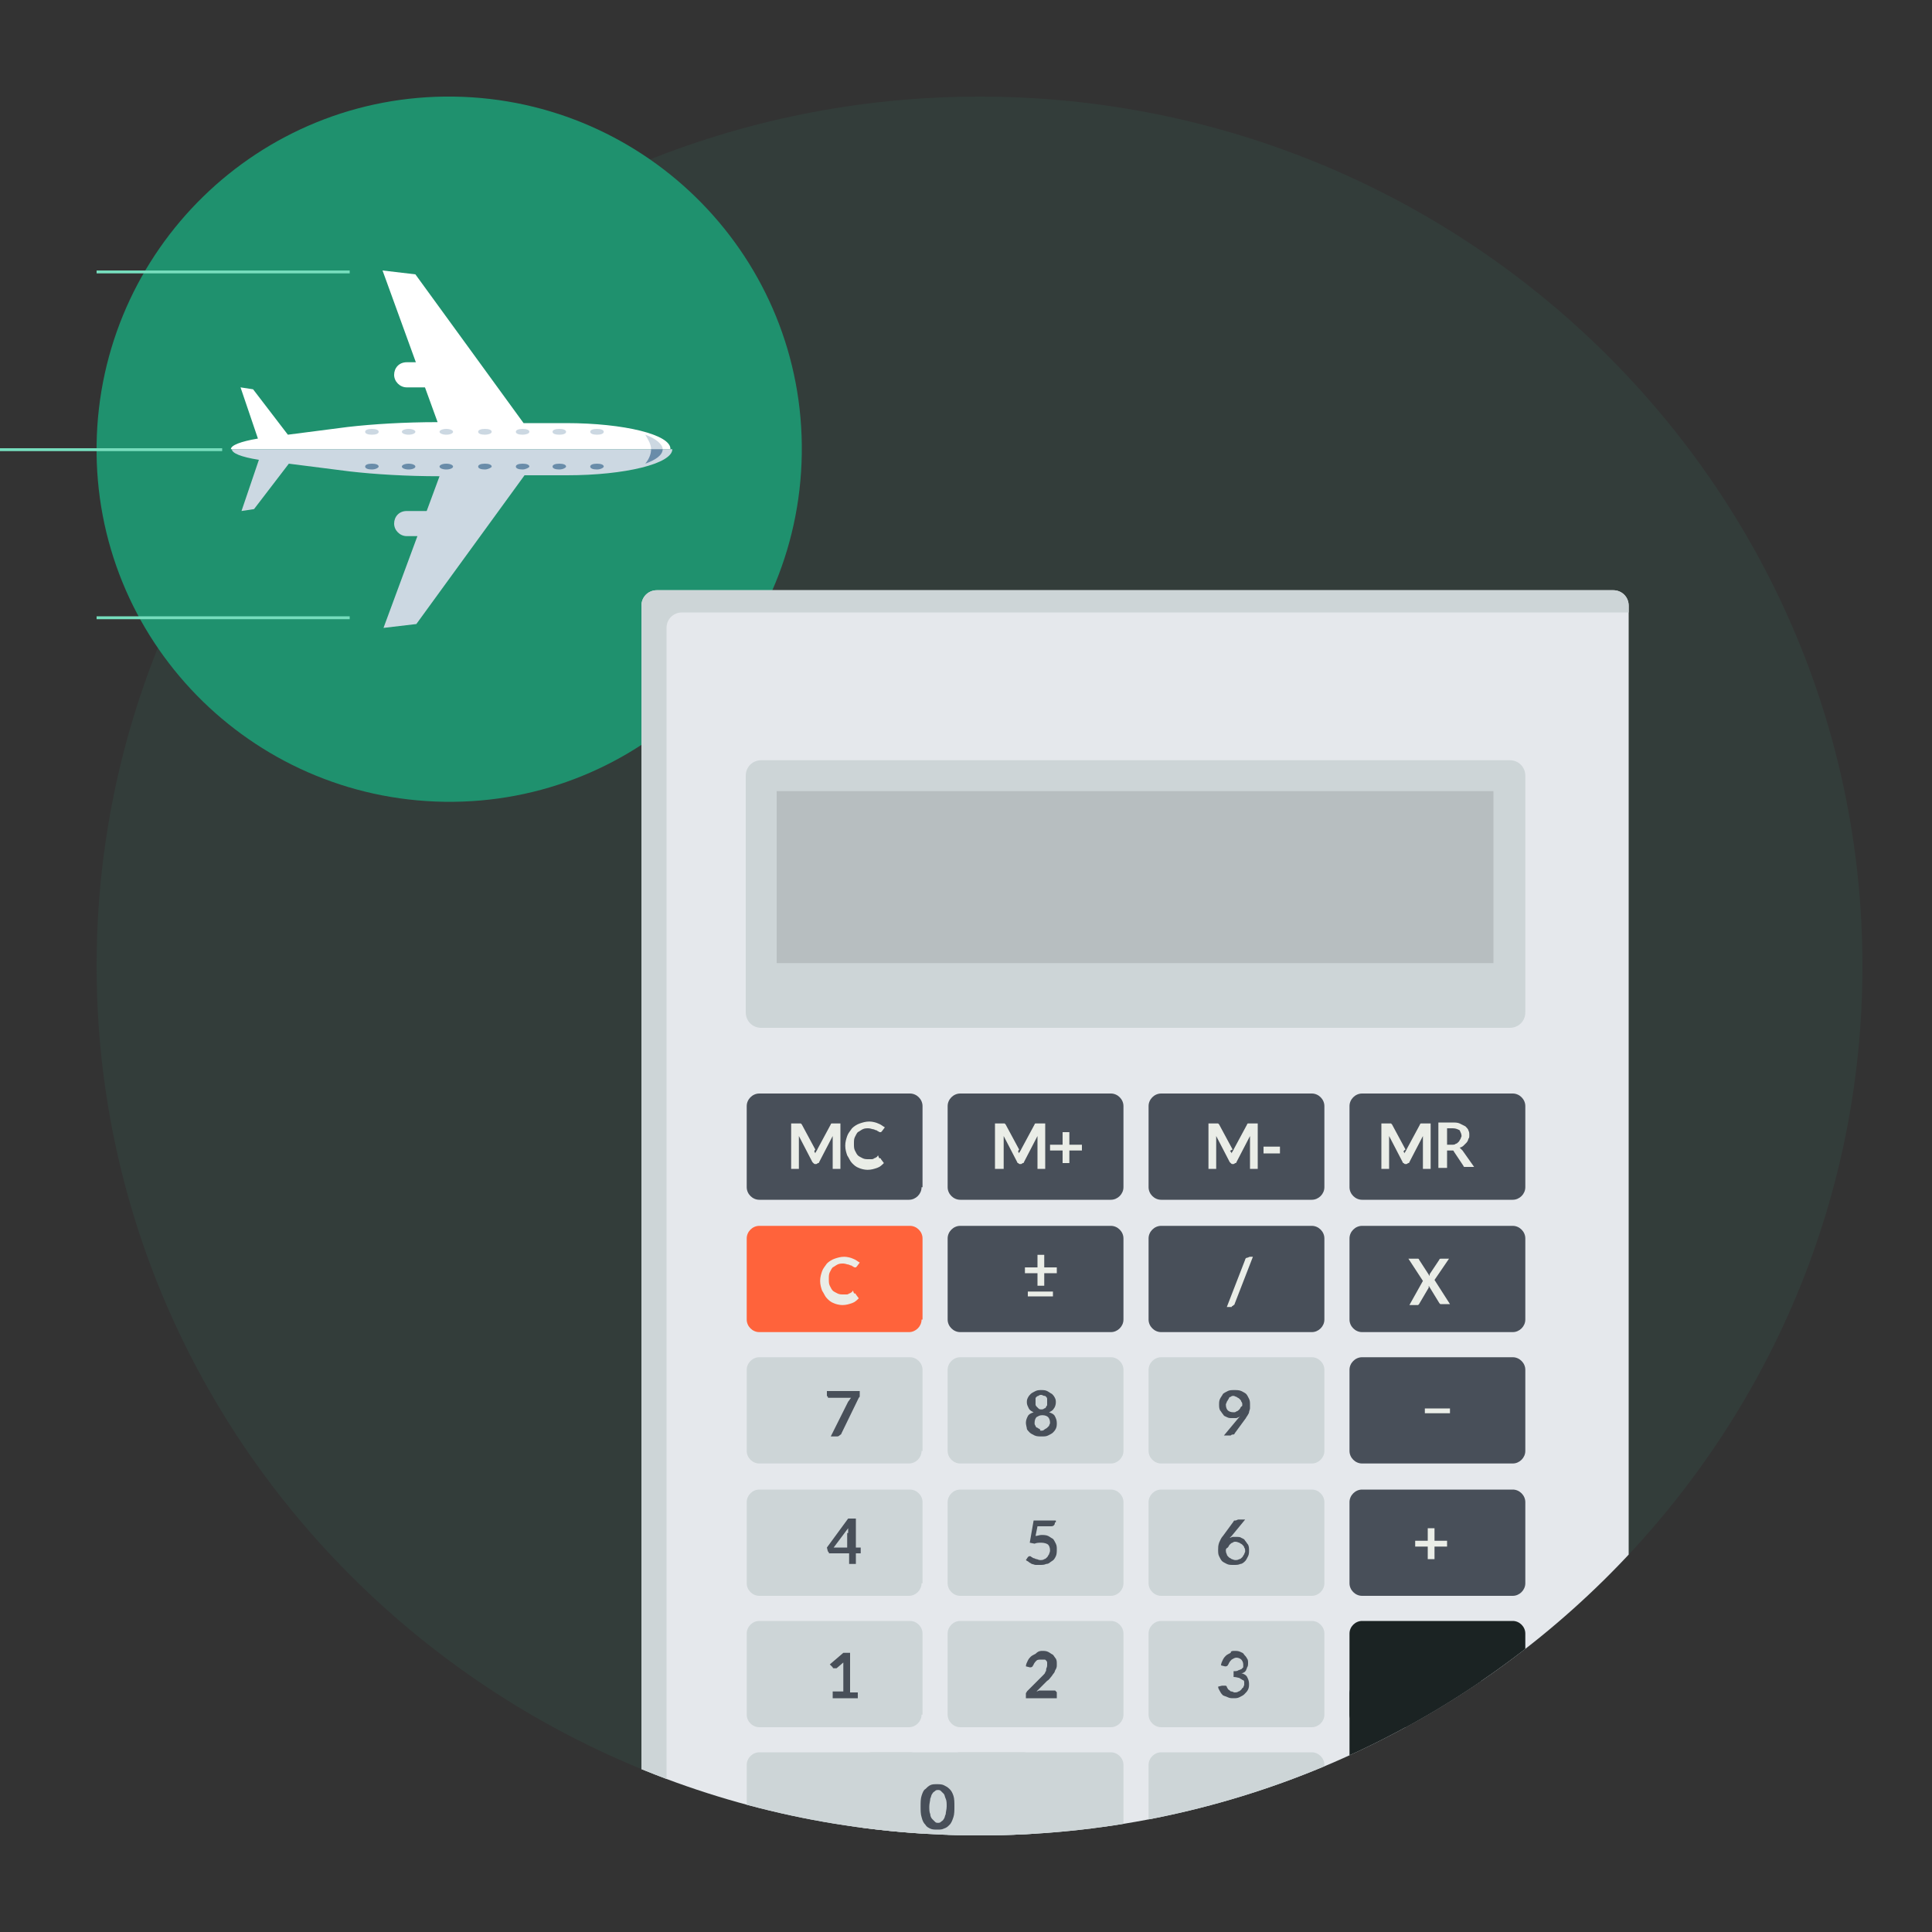 <?xml version="1.0" encoding="utf-8"?>
<!-- Generator: Adobe Illustrator 18.0.0, SVG Export Plug-In . SVG Version: 6.00 Build 0)  -->
<!DOCTYPE svg PUBLIC "-//W3C//DTD SVG 1.1//EN" "http://www.w3.org/Graphics/SVG/1.1/DTD/svg11.dtd">
<svg version="1.1" xmlns="http://www.w3.org/2000/svg" xmlns:xlink="http://www.w3.org/1999/xlink" x="0px" y="0px"
	 viewBox="0 0 200 200" enable-background="new 0 0 200 200" xml:space="preserve">
<rect x="0" y="0" width="200" height="200" fill="#333333" stroke="none"/>
<g id="Lag_2">
</g>
<g id="Lag_1">
	<path fill="#333D3A" d="M101.4,190C51,190,10,149.6,10,100c0-49.6,41-90,91.4-90s91.4,40.4,91.4,90
		C192.8,149.6,151.8,190,101.4,190z"/>
	<path fill="#1F916E" d="M83,47c0.3-20.2-15.9-36.7-36-37C26.8,9.7,10.3,25.9,10,46C9.7,66.2,25.9,82.7,46,83
		C66.2,83.3,82.7,67.1,83,47z"/>
	<g>
		<g>
			<g>
				<g>
					<path fill="#FFFFFF" d="M58.6,43.8h-3.3c-0.4,0-0.8,0-1.1,0L43,28.4L39.6,28l5.7,15.7c-3.4,0-6.7,0.2-9.3,0.5L29.8,45l-3.6-4.7
						l-1.3-0.2l1.8,5.3c-1.8,0.3-2.8,0.7-2.8,1.1h45.5C69.5,45,64.6,43.8,58.6,43.8z"/>
					<path fill="#CCD8E2" d="M24,46.5c0,0.4,0.9,0.8,2.8,1.1l-1.8,5.3l1.3-0.2l3.6-4.7l6.3,0.8c2.6,0.3,5.9,0.5,9.3,0.5l-5.8,15.7
						l3.4-0.4l11.2-15.4c0.4,0,0.7,0,1.1,0l3.3,0c6,0,10.9-1.2,10.9-2.7v0H24z"/>
					<path fill="#CCD8E2" d="M67.4,46.5h1.2c0-0.5-0.7-1.1-1.8-1.5C67.1,45.5,67.4,46,67.4,46.5z"/>
					<path fill="#698CA9" d="M68.6,46.5h-1.2h0c0,0,0,0,0,0c0,0.5-0.2,1-0.6,1.5C67.9,47.6,68.6,47.1,68.6,46.5L68.6,46.5z"/>
					<g>
						<path fill="#CCD8E2" d="M62.5,44.7c0-0.2-0.3-0.3-0.7-0.3c-0.4,0-0.7,0.1-0.7,0.3c0,0.2,0.3,0.3,0.7,0.3
							C62.2,45,62.5,44.9,62.5,44.7z"/>
						<path fill="#CCD8E2" d="M58.6,44.7c0-0.2-0.3-0.3-0.7-0.3c-0.4,0-0.7,0.1-0.7,0.3c0,0.2,0.3,0.3,0.7,0.3
							C58.3,45,58.6,44.9,58.6,44.7z"/>
						<path fill="#CCD8E2" d="M54.8,44.7c0-0.2-0.3-0.3-0.7-0.3c-0.4,0-0.7,0.1-0.7,0.3c0,0.2,0.3,0.3,0.7,0.3
							C54.4,45,54.8,44.9,54.8,44.7z"/>
						<path fill="#CCD8E2" d="M50.9,44.7c0-0.2-0.3-0.3-0.7-0.3c-0.4,0-0.7,0.1-0.7,0.3c0,0.2,0.3,0.3,0.7,0.3
							C50.5,45,50.9,44.9,50.9,44.7z"/>
						<ellipse fill="#CCD8E2" cx="46.2" cy="44.7" rx="0.7" ry="0.3"/>
						<ellipse fill="#CCD8E2" cx="42.3" cy="44.7" rx="0.7" ry="0.3"/>
						<path fill="#CCD8E2" d="M39.2,44.7c0-0.2-0.3-0.3-0.7-0.3c-0.4,0-0.7,0.1-0.7,0.3c0,0.2,0.3,0.3,0.7,0.3
							C38.9,45,39.2,44.9,39.2,44.7z"/>
					</g>
					<g>
						<path fill="#698CA9" d="M62.5,48.3c0-0.2-0.3-0.3-0.7-0.3c-0.4,0-0.7,0.1-0.7,0.3c0,0.2,0.3,0.3,0.7,0.3
							C62.2,48.6,62.5,48.4,62.5,48.3z"/>
						<path fill="#698CA9" d="M58.6,48.3c0-0.2-0.3-0.3-0.7-0.3c-0.4,0-0.7,0.1-0.7,0.3c0,0.2,0.3,0.3,0.7,0.3
							C58.3,48.6,58.6,48.4,58.6,48.3z"/>
						<path fill="#698CA9" d="M54.8,48.3c0-0.2-0.3-0.3-0.7-0.3c-0.4,0-0.7,0.1-0.7,0.3c0,0.2,0.3,0.3,0.7,0.3
							C54.4,48.6,54.8,48.4,54.8,48.3z"/>
						<path fill="#698CA9" d="M50.9,48.3c0-0.2-0.3-0.3-0.7-0.3c-0.4,0-0.7,0.1-0.7,0.3c0,0.2,0.3,0.3,0.7,0.3
							C50.5,48.6,50.9,48.4,50.9,48.3z"/>
						<ellipse fill="#698CA9" cx="46.2" cy="48.3" rx="0.7" ry="0.3"/>
						<ellipse fill="#698CA9" cx="42.3" cy="48.3" rx="0.7" ry="0.3"/>
						<path fill="#698CA9" d="M39.2,48.3c0-0.2-0.3-0.3-0.7-0.3c-0.4,0-0.7,0.1-0.7,0.3c0,0.2,0.3,0.3,0.7,0.3
							C38.9,48.6,39.2,48.4,39.2,48.3z"/>
					</g>
				</g>
				<path fill="#FFFFFF" d="M40.8,38.8c0,0.7,0.6,1.3,1.3,1.3h2.9c0.7,0,1.3-0.6,1.3-1.3v0c0-0.7-0.6-1.3-1.3-1.3h-2.9
					C41.3,37.5,40.8,38.1,40.8,38.8L40.8,38.8z"/>
			</g>
			<path fill="#CCD8E2" d="M40.8,54.2c0,0.7,0.6,1.3,1.3,1.3h2.9c0.7,0,1.3-0.6,1.3-1.3v0c0-0.7-0.6-1.3-1.3-1.3h-2.9
				C41.3,52.9,40.8,53.5,40.8,54.2L40.8,54.2z"/>
		</g>
		<g>
			<rect x="10" y="28" fill="#76DDBD" width="26.2" height="0.3"/>
			<rect y="46.4" fill="#76DDBD" width="23" height="0.3"/>
			<rect x="10" y="63.8" fill="#76DDBD" width="26.2" height="0.3"/>
		</g>
	</g>
	<g>
		<defs>
			<path id="SVGID_1_" d="M101.4,190C51,190,10,149.6,10,100c0-49.6,41-90,91.4-90s91.4,40.4,91.4,90
				C192.8,149.6,151.8,190,101.4,190z"/>
		</defs>
		<clipPath id="SVGID_2_">
			<use xlink:href="#SVGID_1_"  overflow="visible"/>
		</clipPath>
		<g clip-path="url(#SVGID_2_)">
			<path fill="#E5E8EC" d="M168.6,199.9c0,0.9-0.7,1.6-1.6,1.6H68c-0.9,0-1.6-0.7-1.6-1.6V62.7c0-0.9,0.7-1.6,1.6-1.6h99
				c0.9,0,1.6,0.7,1.6,1.6V199.9z"/>
			<path fill="#CDD5D7" d="M69,65c0-0.9,0.7-1.6,1.6-1.6h98v-0.7c0-0.9-0.7-1.6-1.6-1.6H68c-0.9,0-1.6,0.7-1.6,1.6v137.2
				c0,0.9,0.7,1.6,1.6,1.6h1V65z"/>
			<path fill="#CDD5D7" d="M157.9,104.8c0,0.9-0.7,1.6-1.6,1.6H78.8c-0.9,0-1.6-0.7-1.6-1.6V80.3c0-0.9,0.7-1.6,1.6-1.6h77.5
				c0.9,0,1.6,0.7,1.6,1.6V104.8z"/>
			<rect x="80.4" y="81.9" fill="#B7BEC0" width="74.2" height="17.8"/>
			<g>
				<g>
					<path fill="#484F59" d="M95.4,122.9c0,0.7-0.6,1.3-1.3,1.3H78.6c-0.7,0-1.3-0.6-1.3-1.3v-8.4c0-0.7,0.6-1.3,1.3-1.3h15.6
						c0.7,0,1.3,0.6,1.3,1.3V122.9z"/>
				</g>
				<g>
					<path fill="#484F59" d="M116.3,122.9c0,0.7-0.6,1.3-1.3,1.3H99.4c-0.7,0-1.3-0.6-1.3-1.3v-8.4c0-0.7,0.6-1.3,1.3-1.3H115
						c0.7,0,1.3,0.6,1.3,1.3V122.9z"/>
				</g>
				<g>
					<path fill="#484F59" d="M137.1,122.9c0,0.7-0.6,1.3-1.3,1.3h-15.6c-0.7,0-1.3-0.6-1.3-1.3v-8.4c0-0.7,0.6-1.3,1.3-1.3h15.6
						c0.7,0,1.3,0.6,1.3,1.3V122.9z"/>
				</g>
				<g>
					<path fill="#484F59" d="M157.9,122.9c0,0.7-0.6,1.3-1.3,1.3h-15.6c-0.7,0-1.3-0.6-1.3-1.3v-8.4c0-0.7,0.6-1.3,1.3-1.3h15.6
						c0.7,0,1.3,0.6,1.3,1.3V122.9z"/>
				</g>
				<g>
					<path fill="#FF633B" d="M95.4,136.6c0,0.7-0.6,1.3-1.3,1.3H78.6c-0.7,0-1.3-0.6-1.3-1.3v-8.4c0-0.7,0.6-1.3,1.3-1.3h15.6
						c0.7,0,1.3,0.6,1.3,1.3V136.6z"/>
				</g>
				<g>
					<path fill="#484F59" d="M116.3,136.6c0,0.7-0.6,1.3-1.3,1.3H99.4c-0.7,0-1.3-0.6-1.3-1.3v-8.4c0-0.7,0.6-1.3,1.3-1.3H115
						c0.7,0,1.3,0.6,1.3,1.3V136.6z"/>
				</g>
				<g>
					<path fill="#484F59" d="M137.1,136.6c0,0.7-0.6,1.3-1.3,1.3h-15.6c-0.7,0-1.3-0.6-1.3-1.3v-8.4c0-0.7,0.6-1.3,1.3-1.3h15.6
						c0.7,0,1.3,0.6,1.3,1.3V136.6z"/>
				</g>
				<g>
					<path fill="#484F59" d="M157.9,136.6c0,0.7-0.6,1.3-1.3,1.3h-15.6c-0.7,0-1.3-0.6-1.3-1.3v-8.4c0-0.7,0.6-1.3,1.3-1.3h15.6
						c0.7,0,1.3,0.6,1.3,1.3V136.6z"/>
				</g>
				<g>
					<path fill="#CDD5D7" d="M95.4,150.2c0,0.7-0.6,1.3-1.3,1.3H78.6c-0.7,0-1.3-0.6-1.3-1.3v-8.4c0-0.7,0.6-1.3,1.3-1.3h15.6
						c0.7,0,1.3,0.6,1.3,1.3V150.2z"/>
				</g>
				<g>
					<path fill="#CDD5D7" d="M116.3,150.2c0,0.7-0.6,1.3-1.3,1.3H99.4c-0.7,0-1.3-0.6-1.3-1.3v-8.4c0-0.7,0.6-1.3,1.3-1.3H115
						c0.7,0,1.3,0.6,1.3,1.3V150.2z"/>
				</g>
				<g>
					<path fill="#CDD5D7" d="M137.1,150.2c0,0.7-0.6,1.3-1.3,1.3h-15.6c-0.7,0-1.3-0.6-1.3-1.3v-8.4c0-0.7,0.6-1.3,1.3-1.3h15.6
						c0.7,0,1.3,0.6,1.3,1.3V150.2z"/>
				</g>
				<g>
					<path fill="#484F59" d="M157.9,150.2c0,0.7-0.6,1.3-1.3,1.3h-15.6c-0.7,0-1.3-0.6-1.3-1.3v-8.4c0-0.7,0.6-1.3,1.3-1.3h15.6
						c0.7,0,1.3,0.6,1.3,1.3V150.2z"/>
				</g>
				<g>
					<path fill="#CDD5D7" d="M95.4,163.9c0,0.7-0.6,1.3-1.3,1.3H78.6c-0.7,0-1.3-0.6-1.3-1.3v-8.4c0-0.7,0.6-1.3,1.3-1.3h15.6
						c0.7,0,1.3,0.6,1.3,1.3V163.9z"/>
				</g>
				<g>
					<path fill="#CDD5D7" d="M116.3,163.9c0,0.7-0.6,1.3-1.3,1.3H99.4c-0.7,0-1.3-0.6-1.3-1.3v-8.4c0-0.7,0.6-1.3,1.3-1.3H115
						c0.7,0,1.3,0.6,1.3,1.3V163.9z"/>
				</g>
				<g>
					<path fill="#CDD5D7" d="M137.1,163.9c0,0.7-0.6,1.3-1.3,1.3h-15.6c-0.7,0-1.3-0.6-1.3-1.3v-8.4c0-0.7,0.6-1.3,1.3-1.3h15.6
						c0.7,0,1.3,0.6,1.3,1.3V163.9z"/>
				</g>
				<g>
					<path fill="#484F59" d="M157.9,163.9c0,0.7-0.6,1.3-1.3,1.3h-15.6c-0.7,0-1.3-0.6-1.3-1.3v-8.4c0-0.7,0.6-1.3,1.3-1.3h15.6
						c0.7,0,1.3,0.6,1.3,1.3V163.9z"/>
				</g>
				<g>
					<path fill="#CDD5D7" d="M95.4,177.5c0,0.7-0.6,1.3-1.3,1.3H78.6c-0.7,0-1.3-0.6-1.3-1.3v-8.4c0-0.7,0.6-1.3,1.3-1.3h15.6
						c0.7,0,1.3,0.6,1.3,1.3V177.5z"/>
				</g>
				<g>
					<path fill="#CDD5D7" d="M116.3,177.5c0,0.7-0.6,1.3-1.3,1.3H99.4c-0.7,0-1.3-0.6-1.3-1.3v-8.4c0-0.7,0.6-1.3,1.3-1.3H115
						c0.7,0,1.3,0.6,1.3,1.3V177.5z"/>
				</g>
				<g>
					<path fill="#CDD5D7" d="M137.1,177.5c0,0.7-0.6,1.3-1.3,1.3h-15.6c-0.7,0-1.3-0.6-1.3-1.3v-8.4c0-0.7,0.6-1.3,1.3-1.3h15.6
						c0.7,0,1.3,0.6,1.3,1.3V177.5z"/>
				</g>
				<g>
					<path fill="#1B2323" d="M157.9,177.5c0,0.7-0.6,1.3-1.3,1.3h-15.6c-0.7,0-1.3-0.6-1.3-1.3v-8.4c0-0.7,0.6-1.3,1.3-1.3h15.6
						c0.7,0,1.3,0.6,1.3,1.3V177.5z"/>
				</g>
				<g>
					<path fill="#CDD5D7" d="M95.4,191.1c0,0.7-0.6,1.3-1.3,1.3H78.6c-0.7,0-1.3-0.6-1.3-1.3v-8.4c0-0.7,0.6-1.3,1.3-1.3h15.6
						c0.7,0,1.3,0.6,1.3,1.3V191.1z"/>
				</g>
				<g>
					<path fill="#CDD5D7" d="M107.2,191.1c0,0.7-0.6,1.3-1.3,1.3H90.3c-0.7,0-1.3-0.6-1.3-1.3v-8.4c0-0.7,0.6-1.3,1.3-1.3h15.6
						c0.7,0,1.3,0.6,1.3,1.3V191.1z"/>
				</g>
				<g>
					<path fill="#CDD5D7" d="M116.3,191.1c0,0.7-0.6,1.3-1.3,1.3H99.4c-0.7,0-1.3-0.6-1.3-1.3v-8.4c0-0.7,0.6-1.3,1.3-1.3H115
						c0.7,0,1.3,0.6,1.3,1.3V191.1z"/>
				</g>
				<g>
					<path fill="#CDD5D7" d="M137.1,191.1c0,0.7-0.6,1.3-1.3,1.3h-15.6c-0.7,0-1.3-0.6-1.3-1.3v-8.4c0-0.7,0.6-1.3,1.3-1.3h15.6
						c0.7,0,1.3,0.6,1.3,1.3V191.1z"/>
				</g>
				<g>
					<path fill="#66CDE1" d="M157.9,191.1c0,0.7-0.6,1.3-1.3,1.3h-15.6c-0.7,0-1.3-0.6-1.3-1.3v-8.4c0-0.7,0.6-1.3,1.3-1.3h15.6
						c0.7,0,1.3,0.6,1.3,1.3V191.1z"/>
				</g>
				<g>
					<path fill="#1B2323" d="M157.9,183.7c0,0.7-0.6,1.3-1.3,1.3h-15.6c-0.7,0-1.3-0.6-1.3-1.3v-8.4c0-0.7,0.6-1.3,1.3-1.3h15.6
						c0.7,0,1.3,0.6,1.3,1.3V183.7z"/>
				</g>
			</g>
			<g>
				<path fill="#484F59" d="M98.8,187c0,0.4,0,0.8-0.1,1.1c-0.1,0.3-0.2,0.6-0.4,0.8c-0.2,0.2-0.3,0.3-0.6,0.4
					c-0.2,0.1-0.4,0.1-0.7,0.1c-0.2,0-0.5,0-0.7-0.1c-0.2-0.1-0.4-0.2-0.5-0.4c-0.2-0.2-0.3-0.4-0.4-0.8c-0.1-0.3-0.1-0.7-0.1-1.1
					c0-0.4,0-0.8,0.1-1.1c0.1-0.3,0.2-0.6,0.4-0.7c0.2-0.2,0.3-0.3,0.5-0.4c0.2-0.1,0.4-0.1,0.7-0.1c0.2,0,0.5,0,0.7,0.1
					c0.2,0.1,0.4,0.2,0.6,0.4c0.2,0.2,0.3,0.4,0.4,0.7C98.8,186.2,98.8,186.6,98.8,187z M98,187c0-0.3,0-0.6-0.1-0.8
					c-0.1-0.2-0.1-0.4-0.2-0.5c-0.1-0.1-0.2-0.2-0.3-0.3s-0.2-0.1-0.3-0.1c-0.1,0-0.2,0-0.3,0.1c-0.1,0.1-0.2,0.1-0.3,0.3
					c-0.1,0.1-0.1,0.3-0.2,0.5c0,0.2-0.1,0.5-0.1,0.8c0,0.3,0,0.6,0.1,0.8c0,0.2,0.1,0.4,0.2,0.5c0.1,0.1,0.2,0.2,0.3,0.3
					c0.1,0.1,0.2,0.1,0.3,0.1c0.1,0,0.2,0,0.3-0.1c0.1-0.1,0.2-0.1,0.3-0.3c0.1-0.1,0.1-0.3,0.2-0.5C97.9,187.6,98,187.3,98,187z"/>
			</g>
			<g>
				<path fill="#484F59" d="M127,188.9c0-0.1,0-0.1,0-0.2c0-0.1,0.1-0.1,0.1-0.2c0,0,0.1-0.1,0.2-0.1c0.1,0,0.1,0,0.2,0
					c0.1,0,0.1,0,0.2,0c0.1,0,0.1,0.1,0.2,0.1c0,0,0.1,0.1,0.1,0.2c0,0.1,0,0.1,0,0.2c0,0.1,0,0.1,0,0.2c0,0.1-0.1,0.1-0.1,0.2
					c0,0-0.1,0.1-0.2,0.1c-0.1,0-0.1,0-0.2,0c-0.1,0-0.1,0-0.2,0c-0.1,0-0.1-0.1-0.2-0.1c0,0-0.1-0.1-0.1-0.2
					C127.1,189,127,189,127,188.9z"/>
			</g>
			<g>
				<path fill="#484F59" d="M86.3,175.1h1v-2.7c0-0.1,0-0.2,0-0.3l-0.7,0.6c0,0-0.1,0-0.1,0c0,0-0.1,0-0.1,0c0,0-0.1,0-0.1,0
					c0,0-0.1,0-0.1-0.1l-0.3-0.3l1.4-1.2h0.7v4.1h0.8v0.6h-2.6V175.1z"/>
			</g>
			<g>
				<path fill="#484F59" d="M107.9,170.9c0.2,0,0.4,0,0.6,0.1c0.2,0.1,0.3,0.2,0.5,0.3c0.1,0.1,0.2,0.3,0.3,0.4
					c0.1,0.2,0.1,0.3,0.1,0.6c0,0.2,0,0.3-0.1,0.5c-0.1,0.1-0.1,0.3-0.2,0.4c-0.1,0.1-0.2,0.3-0.3,0.4c-0.1,0.1-0.2,0.3-0.4,0.4
					l-1.1,1.1c0.1,0,0.2-0.1,0.3-0.1c0.1,0,0.2,0,0.3,0h1.2c0.1,0,0.2,0,0.2,0.1c0.1,0,0.1,0.1,0.1,0.2v0.5h-3.2v-0.3
					c0-0.1,0-0.1,0-0.2c0-0.1,0.1-0.1,0.1-0.2l1.4-1.4c0.1-0.1,0.2-0.2,0.3-0.3c0.1-0.1,0.2-0.2,0.2-0.3c0.1-0.1,0.1-0.2,0.1-0.3
					c0-0.1,0.1-0.2,0.1-0.4c0-0.1,0-0.2,0-0.3c0-0.1-0.1-0.2-0.1-0.2c-0.1-0.1-0.1-0.1-0.2-0.1c-0.1,0-0.2,0-0.3,0
					c-0.2,0-0.4,0-0.5,0.1c-0.1,0.1-0.2,0.2-0.3,0.4c0,0.1-0.1,0.1-0.1,0.2c0,0-0.1,0.1-0.2,0.1c0,0-0.1,0-0.1,0l-0.4-0.1
					c0-0.2,0.1-0.4,0.2-0.6c0.1-0.2,0.2-0.3,0.3-0.4c0.1-0.1,0.3-0.2,0.5-0.3C107.5,170.9,107.7,170.9,107.9,170.9z"/>
			</g>
			<g>
				<path fill="#484F59" d="M127.8,170.9c0.2,0,0.4,0,0.6,0.1c0.2,0.1,0.3,0.1,0.4,0.3c0.1,0.1,0.2,0.2,0.3,0.4
					c0.1,0.1,0.1,0.3,0.1,0.5c0,0.1,0,0.3-0.1,0.4c0,0.1-0.1,0.2-0.1,0.3c-0.1,0.1-0.1,0.2-0.2,0.2c-0.1,0.1-0.2,0.1-0.3,0.1
					c0.3,0.1,0.5,0.2,0.6,0.4c0.1,0.2,0.2,0.4,0.2,0.7c0,0.2,0,0.4-0.1,0.6c-0.1,0.2-0.2,0.3-0.4,0.5c-0.1,0.1-0.3,0.2-0.5,0.3
					c-0.2,0.1-0.4,0.1-0.6,0.1c-0.2,0-0.4,0-0.6-0.1c-0.2-0.1-0.3-0.1-0.5-0.2c-0.1-0.1-0.2-0.2-0.3-0.4c-0.1-0.2-0.2-0.3-0.2-0.5
					l0.4-0.1c0.1,0,0.1,0,0.2,0c0.1,0,0.1,0,0.2,0c0,0,0.1,0.1,0.1,0.1c0,0.1,0.1,0.2,0.1,0.2c0,0.1,0.1,0.1,0.2,0.2
					c0.1,0.1,0.1,0.1,0.2,0.1c0.1,0,0.2,0.1,0.3,0.1c0.1,0,0.3,0,0.4-0.1c0.1,0,0.2-0.1,0.3-0.2c0.1-0.1,0.1-0.2,0.2-0.2
					c0-0.1,0.1-0.2,0.1-0.3c0-0.1,0-0.2,0-0.3c0-0.1-0.1-0.2-0.2-0.2c-0.1-0.1-0.2-0.1-0.3-0.2c-0.1,0-0.3-0.1-0.6-0.1V173
					c0.2,0,0.4,0,0.5-0.1c0.1,0,0.2-0.1,0.3-0.1c0.1-0.1,0.1-0.1,0.2-0.2c0-0.1,0-0.2,0-0.3c0-0.2-0.1-0.4-0.2-0.5
					c-0.1-0.1-0.3-0.2-0.5-0.2c-0.2,0-0.3,0.1-0.5,0.2c-0.1,0.1-0.2,0.2-0.3,0.4c0,0.1-0.1,0.1-0.1,0.2c0,0-0.1,0.1-0.2,0.1
					c0,0-0.1,0-0.1,0l-0.4-0.1c0-0.2,0.1-0.4,0.2-0.6c0.1-0.2,0.2-0.3,0.3-0.4c0.1-0.1,0.3-0.2,0.5-0.3
					C127.4,170.9,127.6,170.9,127.8,170.9z"/>
			</g>
			<g>
				<path fill="#484F59" d="M88.5,160.2h0.6v0.5c0,0,0,0.1,0,0.1c0,0-0.1,0-0.1,0h-0.4v1.1h-0.7v-1.1h-2c-0.1,0-0.1,0-0.1-0.1
					c0,0-0.1-0.1-0.1-0.1l-0.1-0.4l2.2-3h0.8V160.2z M87.8,158.7c0-0.1,0-0.1,0-0.2c0-0.1,0-0.2,0-0.3l-1.5,2h1.4V158.7z"/>
			</g>
			<g>
				<path fill="#484F59" d="M109.2,157.6c0,0.1,0,0.2-0.1,0.3c-0.1,0.1-0.2,0.1-0.4,0.1h-1.3l-0.2,1c0.2,0,0.4-0.1,0.6-0.1
					c0.2,0,0.5,0,0.7,0.1c0.2,0.1,0.3,0.2,0.5,0.3c0.1,0.1,0.2,0.3,0.3,0.5c0.1,0.2,0.1,0.4,0.1,0.6c0,0.2,0,0.5-0.1,0.7
					c-0.1,0.2-0.2,0.4-0.4,0.5c-0.2,0.1-0.3,0.3-0.6,0.3c-0.2,0.1-0.4,0.1-0.7,0.1c-0.1,0-0.3,0-0.4,0c-0.1,0-0.3-0.1-0.4-0.1
					c-0.1-0.1-0.2-0.1-0.3-0.2c-0.1-0.1-0.2-0.1-0.3-0.2l0.2-0.3c0.1-0.1,0.1-0.1,0.2-0.1c0.1,0,0.1,0,0.2,0.1
					c0.1,0,0.1,0.1,0.2,0.1c0.1,0,0.2,0.1,0.3,0.1c0.1,0,0.2,0.1,0.4,0.1c0.1,0,0.3,0,0.4-0.1c0.1,0,0.2-0.1,0.3-0.2
					c0.1-0.1,0.1-0.2,0.2-0.3c0-0.1,0.1-0.2,0.1-0.4c0-0.3-0.1-0.5-0.2-0.6c-0.1-0.1-0.4-0.2-0.7-0.2c-0.2,0-0.5,0-0.7,0.1l-0.5-0.1
					l0.4-2.3h2.3V157.6z"/>
			</g>
			<g>
				<path fill="#484F59" d="M128,159.1c0.2,0,0.4,0,0.5,0.1c0.2,0.1,0.3,0.1,0.4,0.3c0.1,0.1,0.2,0.3,0.3,0.4
					c0.1,0.2,0.1,0.4,0.1,0.6c0,0.2,0,0.4-0.1,0.6c-0.1,0.2-0.2,0.4-0.3,0.5c-0.1,0.1-0.3,0.3-0.5,0.3c-0.2,0.1-0.4,0.1-0.7,0.1
					c-0.3,0-0.5,0-0.7-0.1c-0.2-0.1-0.4-0.2-0.5-0.3c-0.1-0.1-0.2-0.3-0.3-0.5c-0.1-0.2-0.1-0.4-0.1-0.7c0-0.2,0-0.4,0.1-0.7
					c0.1-0.2,0.2-0.5,0.4-0.7l1.1-1.5c0-0.1,0.1-0.1,0.2-0.1c0.1,0,0.2-0.1,0.3-0.1h0.7l-1.4,1.7c0,0-0.1,0.1-0.1,0.1
					c0,0-0.1,0.1-0.1,0.1c0.1,0,0.2-0.1,0.3-0.1C127.7,159.1,127.9,159.1,128,159.1z M126.9,160.5c0,0.1,0,0.2,0.1,0.4
					c0,0.1,0.1,0.2,0.2,0.3c0.1,0.1,0.2,0.1,0.3,0.2c0.1,0,0.2,0.1,0.4,0.1c0.1,0,0.2,0,0.4-0.1c0.1,0,0.2-0.1,0.3-0.2
					c0.1-0.1,0.1-0.2,0.2-0.3c0-0.1,0.1-0.2,0.1-0.3c0-0.1,0-0.3-0.1-0.4c0-0.1-0.1-0.2-0.2-0.3c-0.1-0.1-0.2-0.1-0.3-0.2
					c-0.1,0-0.2-0.1-0.4-0.1c-0.1,0-0.2,0-0.3,0.1c-0.1,0-0.2,0.1-0.3,0.2c-0.1,0.1-0.1,0.2-0.2,0.3
					C126.9,160.3,126.9,160.4,126.9,160.5z"/>
			</g>
			<g>
				<path fill="#484F59" d="M89,143.9v0.3c0,0.1,0,0.2,0,0.3c0,0.1,0,0.1-0.1,0.2l-1.8,3.7c0,0.1-0.1,0.1-0.2,0.2
					c-0.1,0.1-0.2,0.1-0.3,0.1h-0.6l1.8-3.6c0.1-0.1,0.2-0.3,0.3-0.4h-2.3c-0.1,0-0.1,0-0.1-0.1c0,0-0.1-0.1-0.1-0.1v-0.5H89z"/>
			</g>
			<g>
				<path fill="#484F59" d="M107.8,148.7c-0.2,0-0.5,0-0.7-0.1c-0.2-0.1-0.4-0.2-0.5-0.3c-0.1-0.1-0.3-0.3-0.3-0.4s-0.1-0.4-0.1-0.6
					c0-0.3,0.1-0.5,0.2-0.7c0.1-0.2,0.3-0.3,0.6-0.4c-0.2-0.1-0.4-0.2-0.5-0.4c-0.1-0.2-0.2-0.4-0.2-0.6c0-0.2,0-0.3,0.1-0.5
					c0.1-0.2,0.2-0.3,0.3-0.4c0.1-0.1,0.3-0.2,0.5-0.3c0.2-0.1,0.4-0.1,0.6-0.1c0.2,0,0.4,0,0.6,0.1c0.2,0.1,0.3,0.2,0.5,0.3
					c0.1,0.1,0.2,0.2,0.3,0.4c0.1,0.2,0.1,0.3,0.1,0.5c0,0.2-0.1,0.5-0.2,0.6c-0.1,0.2-0.3,0.3-0.5,0.4c0.3,0.1,0.5,0.2,0.6,0.4
					c0.1,0.2,0.2,0.4,0.2,0.7c0,0.2,0,0.4-0.1,0.6s-0.2,0.3-0.3,0.4c-0.1,0.1-0.3,0.2-0.5,0.3C108.3,148.7,108.1,148.7,107.8,148.7z
					 M107.8,148.1c0.1,0,0.2,0,0.3-0.1s0.2-0.1,0.3-0.2c0.1-0.1,0.1-0.1,0.2-0.2c0-0.1,0.1-0.2,0.1-0.3c0-0.3-0.1-0.5-0.2-0.6
					c-0.1-0.1-0.3-0.2-0.6-0.2s-0.4,0.1-0.6,0.2c-0.1,0.1-0.2,0.3-0.2,0.6c0,0.1,0,0.2,0.1,0.3c0,0.1,0.1,0.2,0.2,0.2
					c0.1,0.1,0.2,0.1,0.3,0.2C107.6,148.1,107.7,148.1,107.8,148.1z M107.8,145.9c0.1,0,0.2,0,0.3-0.1c0.1,0,0.2-0.1,0.2-0.2
					c0.1-0.1,0.1-0.1,0.1-0.2c0-0.1,0-0.2,0-0.3c0-0.1,0-0.2,0-0.3c0-0.1-0.1-0.2-0.1-0.2c-0.1-0.1-0.1-0.1-0.2-0.1
					c-0.1,0-0.2-0.1-0.3-0.1c-0.1,0-0.2,0-0.3,0.1c-0.1,0-0.2,0.1-0.2,0.1c-0.1,0.1-0.1,0.1-0.1,0.2c0,0.1,0,0.2,0,0.3
					c0,0.1,0,0.2,0,0.3c0,0.1,0.1,0.2,0.1,0.2c0.1,0.1,0.1,0.1,0.2,0.2C107.6,145.9,107.7,145.9,107.8,145.9z"/>
			</g>
			<g>
				<path fill="#484F59" d="M127.5,146.8c-0.2,0-0.3,0-0.5-0.1c-0.2-0.1-0.3-0.1-0.4-0.3c-0.1-0.1-0.2-0.3-0.3-0.4
					c-0.1-0.2-0.1-0.4-0.1-0.6c0-0.2,0-0.4,0.1-0.6c0.1-0.2,0.2-0.3,0.3-0.5c0.1-0.1,0.3-0.2,0.5-0.3c0.2-0.1,0.4-0.1,0.7-0.1
					c0.2,0,0.5,0,0.7,0.1c0.2,0.1,0.4,0.2,0.5,0.3c0.1,0.1,0.2,0.3,0.3,0.5c0.1,0.2,0.1,0.4,0.1,0.6c0,0.1,0,0.3,0,0.4
					c0,0.1-0.1,0.3-0.1,0.4c0,0.1-0.1,0.2-0.2,0.4c-0.1,0.1-0.1,0.2-0.2,0.3l-1.1,1.5c0,0.1-0.1,0.1-0.2,0.1c-0.1,0-0.2,0.1-0.2,0.1
					h-0.7l1.5-1.8c0,0,0.1-0.1,0.1-0.1c0,0,0.1-0.1,0.1-0.1c-0.1,0.1-0.2,0.1-0.4,0.2C127.8,146.8,127.7,146.8,127.5,146.8z
					 M128.6,145.4c0-0.1,0-0.2-0.1-0.3c0-0.1-0.1-0.2-0.2-0.3c-0.1-0.1-0.2-0.1-0.3-0.2c-0.1,0-0.2-0.1-0.3-0.1
					c-0.1,0-0.2,0-0.3,0.1c-0.1,0-0.2,0.1-0.2,0.2c-0.1,0.1-0.1,0.2-0.2,0.3c0,0.1-0.1,0.2-0.1,0.3c0,0.3,0.1,0.5,0.2,0.6
					c0.1,0.1,0.3,0.2,0.6,0.2c0.1,0,0.2,0,0.3-0.1c0.1,0,0.2-0.1,0.3-0.2c0.1-0.1,0.1-0.2,0.2-0.3
					C128.6,145.6,128.6,145.5,128.6,145.4z"/>
			</g>
			<g>
				<path fill="#EAEDE7" d="M88.5,133.9c0,0,0.1,0,0.1,0.1l0.3,0.4c-0.2,0.2-0.4,0.4-0.7,0.5c-0.3,0.1-0.6,0.2-1,0.2
					c-0.3,0-0.7-0.1-0.9-0.2c-0.3-0.1-0.5-0.3-0.7-0.5c-0.2-0.2-0.3-0.5-0.5-0.8c-0.1-0.3-0.2-0.6-0.2-1c0-0.4,0.1-0.7,0.2-1
					c0.1-0.3,0.3-0.5,0.5-0.8c0.2-0.2,0.5-0.4,0.8-0.5c0.3-0.1,0.6-0.2,1-0.2c0.3,0,0.7,0.1,0.9,0.2c0.3,0.1,0.5,0.3,0.7,0.4
					l-0.3,0.4c0,0,0,0-0.1,0.1c0,0-0.1,0-0.1,0c0,0-0.1,0-0.2-0.1c-0.1,0-0.1-0.1-0.2-0.1c-0.1,0-0.2-0.1-0.3-0.1
					c-0.1,0-0.3-0.1-0.5-0.1c-0.2,0-0.4,0-0.6,0.1c-0.2,0.1-0.3,0.2-0.5,0.3c-0.1,0.1-0.2,0.3-0.3,0.5c-0.1,0.2-0.1,0.4-0.1,0.7
					c0,0.3,0,0.5,0.1,0.7c0.1,0.2,0.2,0.4,0.3,0.5c0.1,0.1,0.3,0.2,0.5,0.3c0.2,0.1,0.4,0.1,0.6,0.1c0.1,0,0.2,0,0.3,0
					c0.1,0,0.2,0,0.3-0.1c0.1,0,0.2-0.1,0.2-0.1c0.1,0,0.1-0.1,0.2-0.2C88.4,133.9,88.4,133.9,88.5,133.9
					C88.5,133.9,88.5,133.9,88.5,133.9z"/>
			</g>
			<g>
				<path fill="#EAEDE7" d="M108.1,129.9v1.3h1.3v0.6h-1.3v1.3h-0.7v-1.3h-1.3v-0.6h1.3v-1.3H108.1z"/>
			</g>
			<g>
				<path fill="#EAEDE7" d="M127.8,135c0,0,0,0.1-0.1,0.1c0,0-0.1,0.1-0.1,0.1c0,0-0.1,0-0.1,0.1c0,0-0.1,0-0.1,0H127l1.9-4.9
					c0-0.1,0.1-0.2,0.2-0.2c0.1,0,0.2-0.1,0.3-0.1h0.3L127.8,135z"/>
			</g>
			<g>
				<path fill="#EAEDE7" d="M84.3,119.2c0,0.1,0.1,0.1,0.1,0.2c0-0.1,0.1-0.2,0.1-0.2c0-0.1,0.1-0.1,0.1-0.2l1.4-2.6
					c0,0,0-0.1,0.1-0.1c0,0,0,0,0.1,0c0,0,0,0,0.1,0c0,0,0.1,0,0.1,0H87v4.7h-0.8v-3c0-0.1,0-0.1,0-0.2c0-0.1,0-0.1,0-0.2l-1.4,2.7
					c0,0.1-0.1,0.1-0.1,0.1c-0.1,0-0.1,0.1-0.2,0.1h-0.1c-0.1,0-0.1,0-0.2-0.1s-0.1-0.1-0.1-0.1l-1.4-2.7c0,0.1,0,0.1,0,0.2
					c0,0.1,0,0.1,0,0.2v3h-0.8v-4.7h0.7c0,0,0.1,0,0.1,0c0,0,0.1,0,0.1,0c0,0,0,0,0.1,0c0,0,0,0,0.1,0.1l1.4,2.6
					C84.3,119.1,84.3,119.2,84.3,119.2z"/>
				<path fill="#EAEDE7" d="M91.1,119.9c0,0,0.1,0,0.1,0.1l0.3,0.4c-0.2,0.2-0.4,0.4-0.7,0.5c-0.3,0.1-0.6,0.2-1,0.2
					c-0.3,0-0.7-0.1-0.9-0.2c-0.3-0.1-0.5-0.3-0.7-0.5c-0.2-0.2-0.3-0.5-0.5-0.8c-0.1-0.3-0.2-0.6-0.2-1c0-0.4,0.1-0.7,0.2-1
					c0.1-0.3,0.3-0.5,0.5-0.8c0.2-0.2,0.5-0.4,0.8-0.5c0.3-0.1,0.6-0.2,1-0.2c0.3,0,0.7,0.1,0.9,0.2c0.3,0.1,0.5,0.3,0.7,0.4
					l-0.3,0.4c0,0,0,0-0.1,0.1c0,0-0.1,0-0.1,0c0,0-0.1,0-0.2-0.1c-0.1,0-0.1-0.1-0.2-0.1c-0.1,0-0.2-0.1-0.3-0.1
					c-0.1,0-0.3-0.1-0.5-0.1c-0.2,0-0.4,0-0.6,0.1c-0.2,0.1-0.3,0.2-0.5,0.3c-0.1,0.1-0.2,0.3-0.3,0.5c-0.1,0.2-0.1,0.4-0.1,0.7
					c0,0.3,0,0.5,0.1,0.7c0.1,0.2,0.2,0.4,0.3,0.5c0.1,0.1,0.3,0.2,0.5,0.3c0.2,0.1,0.4,0.1,0.6,0.1c0.1,0,0.2,0,0.3,0
					c0.1,0,0.2,0,0.3-0.1c0.1,0,0.2-0.1,0.2-0.1c0.1,0,0.1-0.1,0.2-0.2C91,119.9,91,119.9,91.1,119.9
					C91.1,119.9,91.1,119.9,91.1,119.9z"/>
			</g>
			<g>
				<path fill="#EAEDE7" d="M105.4,119.2c0,0.1,0.1,0.1,0.1,0.2c0-0.1,0.1-0.2,0.1-0.2c0-0.1,0.1-0.1,0.1-0.2l1.4-2.6
					c0,0,0-0.1,0.1-0.1c0,0,0,0,0.1,0c0,0,0,0,0.1,0c0,0,0.1,0,0.1,0h0.7v4.7h-0.8v-3c0-0.1,0-0.1,0-0.2c0-0.1,0-0.1,0-0.2l-1.4,2.7
					c0,0.1-0.1,0.1-0.1,0.1c-0.1,0-0.1,0.1-0.2,0.1h-0.1c-0.1,0-0.1,0-0.2-0.1c-0.1,0-0.1-0.1-0.1-0.1l-1.4-2.7c0,0.1,0,0.1,0,0.2
					c0,0.1,0,0.1,0,0.2v3H103v-4.7h0.7c0,0,0.1,0,0.1,0c0,0,0.1,0,0.1,0c0,0,0,0,0.1,0c0,0,0,0,0.1,0.1l1.4,2.6
					C105.4,119.1,105.4,119.2,105.4,119.2z"/>
				<path fill="#EAEDE7" d="M110.7,117.2v1.3h1.3v0.6h-1.3v1.3h-0.7v-1.3h-1.3v-0.6h1.3v-1.3H110.7z"/>
			</g>
			<g>
				<path fill="#EAEDE7" d="M127.4,119.2c0,0.1,0.1,0.1,0.1,0.2c0-0.1,0.1-0.2,0.1-0.2c0-0.1,0.1-0.1,0.1-0.2l1.4-2.6
					c0,0,0-0.1,0.1-0.1c0,0,0,0,0.1,0c0,0,0,0,0.1,0c0,0,0.1,0,0.1,0h0.7v4.7h-0.8v-3c0-0.1,0-0.1,0-0.2c0-0.1,0-0.1,0-0.2l-1.4,2.7
					c0,0.1-0.1,0.1-0.1,0.1c-0.1,0-0.1,0.1-0.2,0.1h-0.1c-0.1,0-0.1,0-0.2-0.1s-0.1-0.1-0.1-0.1l-1.4-2.7c0,0.1,0,0.1,0,0.2
					c0,0.1,0,0.1,0,0.2v3h-0.8v-4.7h0.7c0,0,0.1,0,0.1,0c0,0,0.1,0,0.1,0c0,0,0,0,0.1,0c0,0,0,0,0.1,0.1l1.4,2.6
					C127.3,119.1,127.3,119.2,127.4,119.2z"/>
				<path fill="#EAEDE7" d="M130.8,118.7h1.7v0.7h-1.7V118.7z"/>
			</g>
			<g>
				<path fill="#EAEDE7" d="M146.8,186.3h2.9v0.6h-2.9V186.3z M146.8,187.4h2.9v0.6h-2.9V187.4z"/>
			</g>
			<g>
				<path fill="#EAEDE7" d="M148.5,158.2v1.3h1.3v0.6h-1.3v1.3h-0.7v-1.3h-1.3v-0.6h1.3v-1.3H148.5z"/>
			</g>
			<g>
				<path fill="#EAEDE7" d="M150.1,145.8v0.5h-2.6v-0.5H150.1z"/>
			</g>
			<g>
				<path fill="#EAEDE7" d="M109,133.7v0.5h-2.6v-0.5H109z"/>
			</g>
			<g>
				<path fill="#EAEDE7" d="M147.3,132.6l-1.5-2.3h0.9c0.1,0,0.1,0,0.1,0c0,0,0.1,0,0.1,0.1l1.1,1.7c0,0,0-0.1,0-0.1
					c0,0,0-0.1,0-0.1l1-1.5c0-0.1,0.1-0.1,0.2-0.1h0.8l-1.5,2.2l1.6,2.5h-0.9c-0.1,0-0.1,0-0.1,0c0,0-0.1-0.1-0.1-0.1l-1.1-1.8
					c0,0,0,0.1,0,0.1c0,0,0,0,0,0.1l-1,1.7c0,0-0.1,0.1-0.1,0.1c0,0-0.1,0-0.1,0h-0.8L147.3,132.6z"/>
			</g>
			<g>
				<path fill="#EAEDE7" d="M145.3,119.2c0,0.1,0.1,0.1,0.1,0.2c0-0.1,0.1-0.2,0.1-0.2c0-0.1,0.1-0.1,0.1-0.2l1.4-2.6
					c0,0,0-0.1,0.1-0.1c0,0,0,0,0.1,0c0,0,0,0,0.1,0c0,0,0.1,0,0.1,0h0.7v4.7h-0.8v-3c0-0.1,0-0.1,0-0.2c0-0.1,0-0.1,0-0.2l-1.4,2.7
					c0,0.1-0.1,0.1-0.1,0.1c-0.1,0-0.1,0.1-0.2,0.1h-0.1c-0.1,0-0.1,0-0.2-0.1c-0.1,0-0.1-0.1-0.1-0.1l-1.4-2.7c0,0.1,0,0.1,0,0.2
					c0,0.1,0,0.1,0,0.2v3h-0.8v-4.7h0.7c0,0,0.1,0,0.1,0c0,0,0.1,0,0.1,0c0,0,0,0,0.1,0c0,0,0,0,0.1,0.1l1.4,2.6
					C145.3,119.1,145.3,119.2,145.3,119.2z"/>
				<path fill="#EAEDE7" d="M149.8,119.1v1.8h-0.9v-4.7h1.4c0.3,0,0.6,0,0.8,0.1c0.2,0.1,0.4,0.2,0.6,0.3c0.1,0.1,0.3,0.3,0.3,0.4
					c0.1,0.2,0.1,0.3,0.1,0.5c0,0.2,0,0.3-0.1,0.4c0,0.1-0.1,0.3-0.2,0.4c-0.1,0.1-0.2,0.2-0.3,0.3c-0.1,0.1-0.3,0.2-0.4,0.2
					c0.1,0.1,0.2,0.2,0.3,0.3l1.2,1.7h-0.8c-0.1,0-0.1,0-0.2,0c-0.1,0-0.1-0.1-0.1-0.1l-1-1.5c0-0.1-0.1-0.1-0.1-0.1
					c0,0-0.1,0-0.2,0H149.8z M149.8,118.5h0.5c0.2,0,0.3,0,0.4-0.1c0.1,0,0.2-0.1,0.3-0.2c0.1-0.1,0.1-0.2,0.2-0.3
					c0-0.1,0.1-0.2,0.1-0.3c0-0.2-0.1-0.4-0.2-0.6c-0.2-0.1-0.4-0.2-0.7-0.2h-0.6V118.5z"/>
			</g>
		</g>
	</g>
</g>
</svg>
